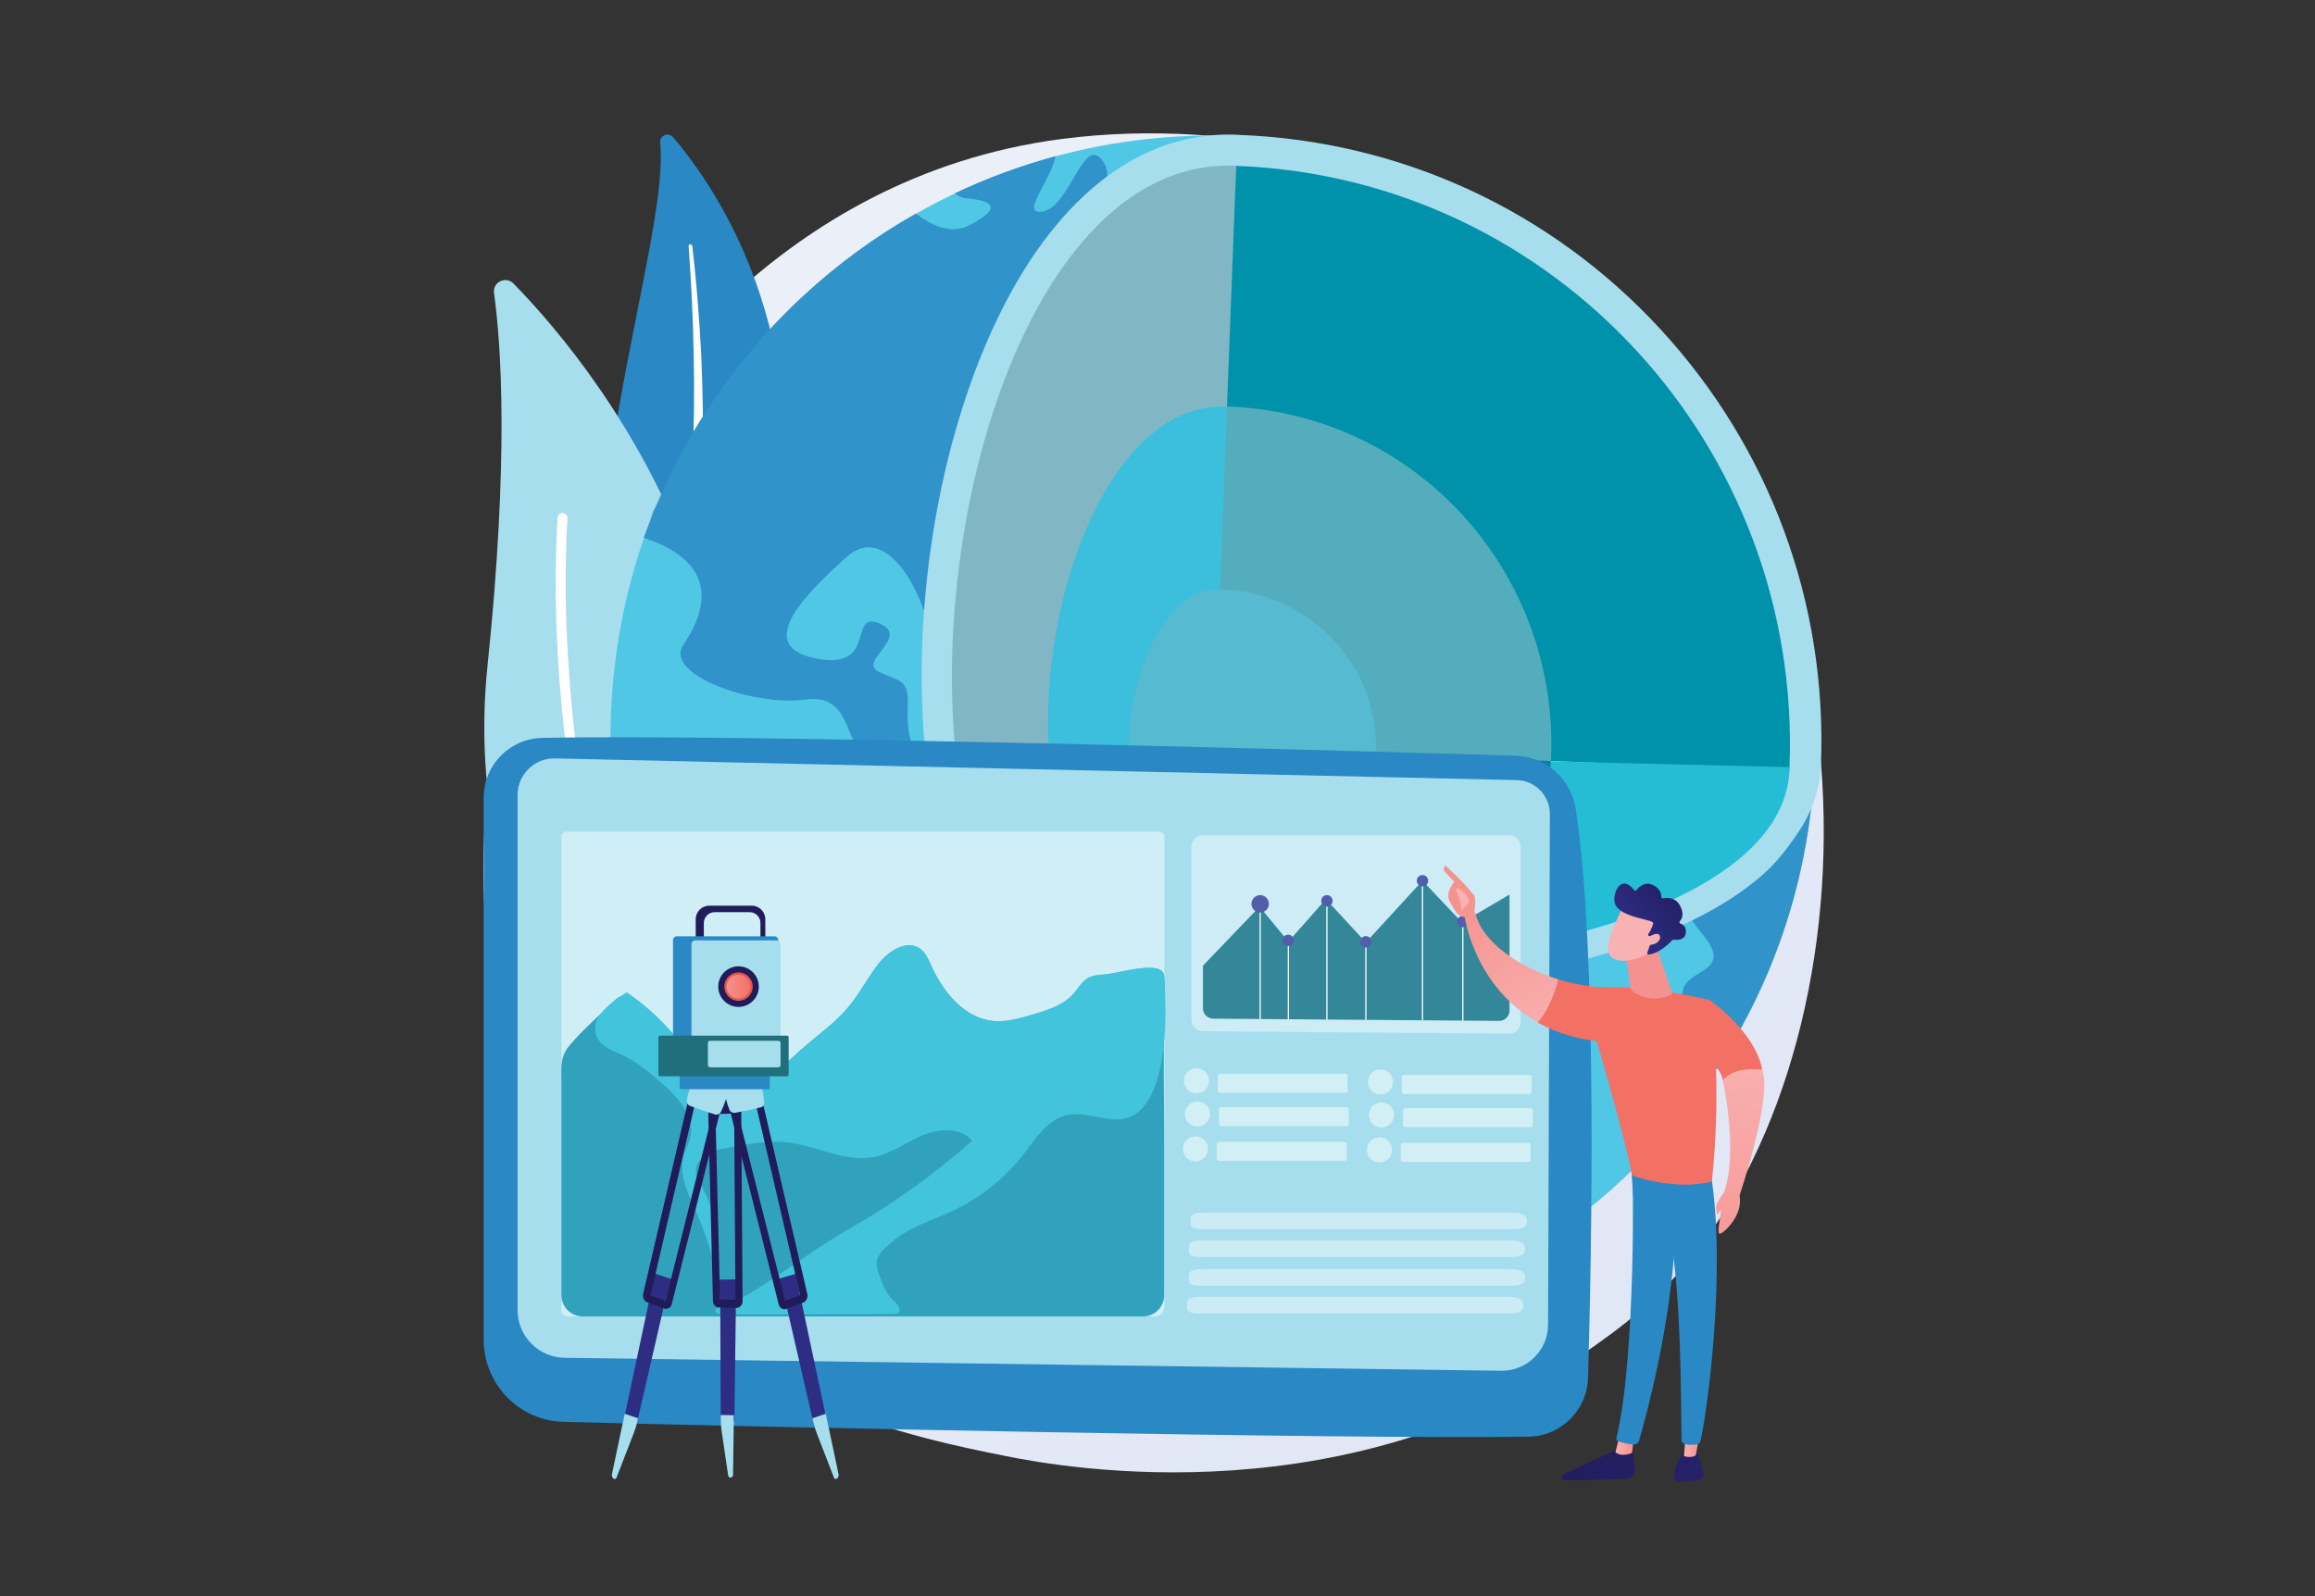 <?xml version="1.0" encoding="utf-8"?>
<!-- Generator: Adobe Illustrator 19.0.0, SVG Export Plug-In . SVG Version: 6.00 Build 0)  -->
<svg version="1.1" id="Layer_1" xmlns="http://www.w3.org/2000/svg" xmlns:xlink="http://www.w3.org/1999/xlink" x="0px" y="0px"
	 viewBox="0 0 1141 787" style="enable-background:new 0 0 1141 787;" xml:space="preserve">
<rect x="0" y="0" width="1141" height="787" fill="#333333" stroke="none"/>
<style type="text/css">
	.st0{fill:url(#XMLID_99_);}
	.st1{fill:#2A88C4;}
	.st2{fill:#FFFFFF;}
	.st3{fill:#A6DEED;}
	.st4{fill:#51C7E6;}
	.st5{fill:url(#XMLID_103_);}
	.st6{opacity:0.83;fill:#2A88C4;}
	.st7{fill:url(#XMLID_104_);}
	.st8{fill:url(#XMLID_106_);}
	.st9{fill:url(#XMLID_107_);}
	.st10{fill:#0092AA;}
	.st11{fill:#53ADBC;}
	.st12{fill:#25BDD6;}
	.st13{fill:#0B83A0;}
	.st14{fill:#81B7C4;}
	.st15{fill:#3CBFDD;}
	.st16{fill:#56BAD1;}
	.st17{opacity:0.47;fill:#FFFFFF;}
	.st18{fill:#31A2BC;}
	.st19{fill:#41C4DC;}
	.st20{opacity:0.44;fill:#FFFFFF;}
	.st21{fill:#348699;}
	.st22{fill:url(#XMLID_108_);}
	.st23{fill:url(#XMLID_109_);}
	.st24{fill:url(#XMLID_110_);}
	.st25{fill:url(#XMLID_112_);}
	.st26{fill:url(#XMLID_113_);}
	.st27{fill:url(#XMLID_114_);}
	.st28{opacity:0.42;fill:#FFFFFF;}
	.st29{opacity:0.5;fill:#FFFFFF;}
	.st30{fill:url(#XMLID_115_);}
	.st31{fill:url(#XMLID_116_);}
	.st32{fill:url(#XMLID_117_);}
	.st33{fill:url(#XMLID_118_);}
	.st34{fill:url(#XMLID_119_);}
	.st35{fill:url(#XMLID_121_);}
	.st36{fill:url(#XMLID_122_);}
	.st37{fill:url(#XMLID_124_);}
	.st38{fill:url(#XMLID_125_);}
	.st39{fill:url(#XMLID_127_);}
	.st40{fill:url(#XMLID_128_);}
	.st41{fill:#216F7C;}
	.st42{fill:url(#XMLID_129_);}
	.st43{fill:url(#XMLID_130_);}
	.st44{fill:url(#XMLID_131_);}
	.st45{fill:url(#XMLID_133_);}
	.st46{fill:url(#XMLID_134_);}
	.st47{fill:url(#XMLID_135_);}
	.st48{fill:url(#XMLID_137_);}
	.st49{fill:url(#XMLID_138_);}
	.st50{fill:url(#XMLID_142_);}
	.st51{fill:url(#XMLID_143_);}
	.st52{fill:url(#XMLID_144_);}
	.st53{fill:url(#XMLID_146_);}
	.st54{fill:url(#XMLID_147_);}
	.st55{fill:url(#XMLID_151_);}
	.st56{fill:url(#XMLID_152_);}
</style>
<g id="XMLID_100_">
	<linearGradient id="XMLID_99_" gradientUnits="userSpaceOnUse" x1="983.4" y1="921.904" x2="394.719" y2="190.799">
		<stop  offset="0" style="stop-color:#DBE2F3"/>
		<stop  offset="1" style="stop-color:#EAEFF8"/>
	</linearGradient>
	<path id="XMLID_97_" class="st0" d="M822.3,633c-13.6,14.2-26.4,23.4-36.5,30.6c-119.2,85.1-260.3,60.3-290.3,54.2
		c-44.3-8.9-129.9-26.2-191.7-98.6c-93.6-109.5-79-281.9-6.4-395.8c13.3-20.8,83.4-136.4,226-154.9c86.3-11.2,186.9,11.4,259.7,72.1
		C936,268,925.1,525.4,822.3,633z"/>
	<g id="XMLID_240_">
		<path id="XMLID_96_" class="st1" d="M325.4,70.2c-0.3-3.4,4-5.2,6.3-2.6c22.8,26.7,76.1,104.9,47.2,228.2
			c-36.3,154.7-9.9,215.5,26.9,254.8c0,0-54-22.5-82.8-84.4C252.4,314.2,331,131.4,325.4,70.2z"/>
		<path id="XMLID_95_" class="st2" d="M339.4,121.3c1.3,17.8,2.2,35.6,2.5,53.5c0.4,17.8,0.2,35.6-0.6,53.4
			c-0.8,17.8-1.9,35.6-3.8,53.3c-1.8,17.7-4.4,35.3-7,53c-2.5,17.7-5.2,35.5-6.1,53.6c-0.9,18.1,0.4,36.5,5,54.2
			c1.2,4.4,2.4,8.8,3.9,13.1c1.4,4.3,3,8.6,4.7,12.8c3.4,8.4,7.4,16.7,11.9,24.6c9.1,15.8,20.7,30.1,33.8,42.7
			c1.4,1.3,3.6,1.3,4.9-0.1c1.3-1.4,1.3-3.5,0-4.8l0,0c-3.1-3.1-6.1-6.3-9.1-9.6c-1.5-1.6-2.9-3.3-4.3-5c-1.4-1.7-2.8-3.4-4.1-5.1
			c-5.4-6.9-10.3-14.2-14.6-21.8c-8.7-15.2-15.2-31.7-19.6-48.6c-2.1-8.5-3.6-17.1-4.5-25.8c-0.8-8.7-1-17.5-0.6-26.3
			c0.7-17.6,3.2-35.2,5.6-52.9c2.4-17.7,4.7-35.5,6.2-53.4c0.8-8.9,1.4-17.9,1.9-26.8c0.3-4.5,0.4-9,0.6-13.4
			c0.1-4.5,0.3-9,0.3-13.4c0.3-17.9,0-35.8-0.8-53.7c-0.9-17.9-2.3-35.7-4.4-53.5c-0.1-0.5-0.5-0.9-1-0.8
			C339.7,120.4,339.4,120.8,339.4,121.3z"/>
	</g>
	<g id="XMLID_236_">
		<g id="XMLID_237_">
			<path id="XMLID_94_" class="st3" d="M331,547.4c-2.5,5.9-10.1,7.3-14.6,2.8c-24.8-24.9-88.6-101.5-76.1-222.2
				c10.6-101.9,6.7-158.1,3.2-183.5c-0.8-5.4,5.8-8.6,9.6-4.7C295,182.6,420.2,334.5,331,547.4z"/>
			<path id="XMLID_93_" class="st2" d="M322.4,547c-0.1,0.1-0.3,0.1-0.4,0.2c-1.3,0.5-2.7-0.2-3.2-1.5c-0.5-1.5-52.4-148.2-44-290.5
				c0.1-1.4,1.3-2.4,2.6-2.3c1.4,0.1,2.4,1.3,2.3,2.6C271.5,396.8,323,542.6,323.5,544C323.9,545.2,323.4,546.4,322.4,547z"/>
		</g>
	</g>
	<g id="XMLID_215_">
		<g id="XMLID_225_">
			<g id="XMLID_226_">
				<path id="XMLID_92_" class="st4" d="M894.4,375.3c-2.4,62.8-24.4,120.3-59.6,166.9c-0.1,0.2-0.6,0.4-0.6,0.6l0,0
					c-55.4,74.9-147.2,121.2-248,117.3c-8.2-0.3-16.1-1-24.2-2.4c0,0,0,0,0,0c0,0-0.1,0.5-0.1,0.5c-4-0.5-7.9-0.8-11.8-1.4
					c-1.4-0.2-2.8-0.3-4.2-0.6c-1.2-0.2-2.4-0.4-3.7-0.6c-1.1-0.2-2.1-0.4-3.2-0.6c-0.2-0.1-0.5-0.1-0.7-0.1
					c-2.6-0.5-5.1-1.1-7.7-1.7c0,0,0,0,0,0c-136.1-31.4-235.1-155.9-229.5-300.7c1.2-30.6,6.8-60,16.4-87.4
					c1.5-4.3,3.4-8.5,4.6-12.8l0,0c3.6-7,6.1-13.9,9.5-20.6c1.3-2.7,2.8-5.4,4.2-8c7.8-14.5,16.8-28.3,26.8-41.3
					c0.9-1.2,1.9-2.3,2.8-3.5c3.7-4.6,7.5-9.2,11.5-13.6c6-6.6,12.2-13,18.7-19c17-15.8,35.8-29.6,56-41c6.3-3.6,12.7-6.9,19.2-10
					c15.8-7.5,32.4-13.6,49.6-18.3c28.2-7.6,58-11.1,88.7-10c70.6,2.7,134.6,29.9,183.9,73c36.3,31.7,65.3,72.2,82.7,117.8
					c3.9,10.2,6.4,20.6,10.5,31.4l0,0c0,0-0.5,0.1-0.5,0.1C892.9,316.9,895.5,345.7,894.4,375.3z"/>
				<g id="XMLID_227_">
					
						<linearGradient id="XMLID_103_" gradientUnits="userSpaceOnUse" x1="497.517" y1="669.489" x2="406.039" y2="805.968" gradientTransform="matrix(0.999 3.830000e-002 -3.830000e-002 0.999 53.819 20.879)">
						<stop  offset="3.597120e-003" style="stop-color:#D191C0"/>
						<stop  offset="1" style="stop-color:#8172B4"/>
					</linearGradient>
					<path id="XMLID_91_" class="st5" d="M561.9,658.7L561.9,658.7L561.9,658.7L561.9,658.7C561.9,658.7,561.9,658.7,561.9,658.7z"
						/>
					<path id="XMLID_90_" class="st6" d="M658.6,466.5c-6.7,8.7-26.9,19.5-14.4,42.6c12.4,23.1-1.9,26.8-11,24.3
						c-9.1-2.4-37.5-4.7-33.3,8.4c4.2,13.1,12.2,18.3,1.6,22.9c-10.6,4.6-15.5,17.4-26.9,34.9c-11.3,17.5-35.9,1.1-29.1,19.3
						c6.8,18.3,12.6,16.7,11.4,29.2c-0.3,3.4,1.9,7.1,4.8,10.5c-4-0.5-7.9-1-11.9-1.7c-1.4-0.2-2.8-0.5-4.2-0.7
						c-1.2-0.2-2.4-0.4-3.7-0.7c-1.1-0.2-2.1-0.4-3.2-0.6c-0.2-0.1-0.2-0.1-0.4-0.1c-2.5-0.5-3.8-1-7.2-1.6l0,0
						c-2.2-2.2-0.7-4.5-0.2-6.9c4.2-23-27.1-40.1-31.8-56.5c-4.6-16.4,0.9-25.8,0.2-39.3c-0.7-13.4,4.3-31-2.9-42.6
						c-7.3-11.5-38.2-16.5-43.2-39.4c-5.1-22.8,10.1-56.2,15.6-61.7c5.5-5.6-24.5-33-39.2-34.4c-14.8-1.5-7.7-31.1-32.9-27.5
						c-25.3,3.4-69.8-12.3-59.9-27c8.2-12.1,22.1-39-19.5-52.8c1.5-4.3,3.3-8.5,4.6-12.8l0,0c3.6-7,6.1-13.9,9.5-20.6
						c1.3-2.7,2.8-5.4,4.2-8c7.8-14.5,16.8-28.3,26.8-41.3c0.9-1.2,1.9-2.3,2.8-3.5c3.7-4.6,7.6-9.2,11.5-13.6
						c6-6.6,12.2-13,18.7-19c17-15.8,35.8-29.6,56-41c8.1,6.2,17.5,10.1,25.9,6c20.6-10.5,7.4-12.8-0.9-13.5
						c-2.1-0.2-4.2-1.1-5.8-2.5c15.8-7.5,32.4-13.6,49.6-18.3c-1.7,11.3-17.9,29.1-6.4,27.3c13.4-2,20.1-37.6,29.4-25.4
						c9.4,12.3-11.9,27.2,7.9,18.9c19.8-8.2,23.2-28.2,44.5-17.6c21.4,10.7,19,22.3,25.1,21.4c6.1-0.9,25.2,13,12.9,23.4
						c-12.4,10.4-22.8-3.9-40.6-8.7c-17.8-4.8-17.9,9.9-26.3,12.9c-8.5,2.9-48.2-18.2-58.8-0.9c-10.7,17.1-15.5,29.2-0.5,29.3
						c14.9,0.2,16-3.7,14.4,7.3c-1.6,11,0.8,19.3,14.7,9.5c13.8-9.8,11.2-20,21.5-14.7c10.3,5.3,11.7,0.9,23.2-6.8
						c11.5-7.7,26.2-8,29.4,10.4c3.2,18.4-3.6,22.2-23.3,22.4c-19.7,0.2-21.7-6.1-28.6,10.1c-6.9,16.2-33.7,36.3-56.9,44.2
						c-23.1,7.8-32.6,20.4-32.7,37.8c-0.1,17.4-9.4,35.5-14.6,20.9c-5.2-14.6-20.4-39.5-37.5-23.9c-17.1,15.6-46.9,43.2-15.4,49.7
						c31.4,6.6,16.1-23.7,31.8-17.2c15.7,6.6-10.8,18.6-0.4,23.8c10.5,5.2,15.1,3.1,14.4,17.7c-0.6,14.6,2.4,28.8,15.6,23.1
						c13.2-5.7,30.9-33.6,49.1-16c18.1,17.6,16.9,15.4,26.9,10.8c10-4.5,15.7,10.5,19.5,17.3c3.8,6.9,19.9,0.6,31.9,21.1
						c12,20.5,16.9,24.2,31.8,17.6c14.9-6.6,20.6-1.1,24.1,9.2c3.4,10.2,12.8,0.7,16.6,14.2C667.3,459.9,665.3,457.7,658.6,466.5z"
						/>
					<g id="XMLID_228_">
						
							<linearGradient id="XMLID_104_" gradientUnits="userSpaceOnUse" x1="449.335" y1="637.194" x2="240.196" y2="949.216" gradientTransform="matrix(0.999 3.830000e-002 -3.830000e-002 0.999 53.819 20.879)">
							<stop  offset="3.597120e-003" style="stop-color:#D191C0"/>
							<stop  offset="1" style="stop-color:#8172B4"/>
						</linearGradient>
						<path id="XMLID_89_" class="st7" d="M717.9,226.1c-9.5-22.6,41.7-18.2,50.7-16.1c9.1,1.9,31.1-14,34.1-21.7
							c3.1-7.7,7.5-3.8,23.8-3.4c16.2,0.4,2-3.8-15.6-10.3c-17.6-6.6-2.3-6.6-18.3-20.2c-6.9-6-4.4-10.7,0.4-14.1
							c36.3,31.7,64.8,72.1,82.2,117.8c-0.5-0.2-1-0.3-1.5-0.3c-11.4-0.5-12.9-25.7-18.6-30.9c-5.6-5.1-0.4,13.8,0.8,21.6
							c1.1,7.7-3.2,1.1-9.1,7.9c-6,6.8-16.2,6.6-16.8-4c-0.5-10.6-7.6-21.3-22.5-26.7c-14.9-5.4-28.2-1.9-40.6,2.3
							C754.5,232.2,727.5,248.6,717.9,226.1z"/>
						<path id="XMLID_88_" class="st6" d="M834.8,542.8c1.3-7.6,3.3-15.4,0.2-18.4c-7.5-7.5-8.4-27.1-5.3-37
							c3.1-9.8,23.9-8.5,10.4-25.5c-13.6-17.1-25.6-37.3-19.2-48.3c6.4-11,4.6-11.9-6.6-12.3c-11.2-0.4-16.1-0.1-26.9-10.4
							c-10.8-10.5-27.4,22.8-68.4-6c-40.9-29.1-15.2-74.4,0.5-73.9c15.8,0.3,34.6-6.9,22.4-26.7c-12.2-19.9,8.1-21.8,17.8-17.1
							c9.7,4.7,27.7-6.3,45.8-10.9c18.1-4.6,16.2,24.6,25.9,30.8c9.8,6.2,28.7,2.3,38.8-6.7c7.2-6.4,8.4,1.4,15,9.1
							c7.1,27.3,10.3,56.1,9.2,85.8C892.1,438.4,870.2,496.1,834.8,542.8z"/>
						
							<linearGradient id="XMLID_106_" gradientUnits="userSpaceOnUse" x1="398.627" y1="603.207" x2="189.486" y2="915.231" gradientTransform="matrix(0.999 3.830000e-002 -3.830000e-002 0.999 53.819 20.879)">
							<stop  offset="3.597120e-003" style="stop-color:#D191C0"/>
							<stop  offset="1" style="stop-color:#8172B4"/>
						</linearGradient>
						<path id="XMLID_87_" class="st8" d="M773.1,191.2c0,0,13.3-5.4,8.9-15.1c-4.3-9.7-10.7-39.1-16.5-30.2
							c-5.8,9,1.6,27.3-0.5,34.9C763,188.5,762.8,192.6,773.1,191.2z"/>
						
							<linearGradient id="XMLID_107_" gradientUnits="userSpaceOnUse" x1="390.756" y1="597.93" x2="181.616" y2="909.953" gradientTransform="matrix(0.999 3.830000e-002 -3.830000e-002 0.999 53.819 20.879)">
							<stop  offset="3.597120e-003" style="stop-color:#D191C0"/>
							<stop  offset="1" style="stop-color:#8172B4"/>
						</linearGradient>
						<path id="XMLID_86_" class="st9" d="M760.4,181.8c-0.1-3.1,2.3-15.5-7.5-15.4c0,0-14.4,5.4-6.5,15.7
							C754.4,192.4,760.5,184.9,760.4,181.8z"/>
					</g>
				</g>
			</g>
		</g>
		<g id="XMLID_216_">
			<path id="XMLID_85_" class="st3" d="M818.4,162.3c-54-58.6-128-92.8-207.8-95.8l-1.4-0.1c-37.8-1.4-72.2,19.1-99.5,59.1
				c-27,39.5-46.3,98.1-52.9,160.6c-6.7,62.5,0.1,122.7,18.4,164.9l1.9,4.5l4.2,2.5c30.9,18,80.4,29.2,139.4,31.4
				c88.7,3.4,200.5-13.9,250.2-60.1c5.3-4.9,11.3-12.7,15.9-19.7c6.4-9.7,10.3-20.9,10.7-32.5l0,0
				C900.6,297.2,872.3,220.8,818.4,162.3z"/>
			<path id="XMLID_84_" class="st10" d="M882,377.9l-0.1,1.8l-283.7-10.9l-8.8-188.3l19.8-98.7l0.8,0C766.8,88,888,221.1,882,377.9z
				"/>
			<path id="XMLID_83_" class="st11" d="M764.5,373.4l-0.1,1.8l-166.2-6.4l6.5-168.4l0.7,0C697.4,204,768,281.5,764.5,373.4z"/>
			<path id="XMLID_82_" class="st12" d="M882,378.2l0,1.2c-3.8,98.2-294.2,124.1-392.4,67.5c-0.1,0-0.2-0.1-0.3-0.1
				c-0.1,0-0.2-0.1-0.3-0.2l38.7-27.6l0,0l33.2-23.7l0.3-0.2l37.3-26.5l0,0.4l0.8,0l77.1,3l0.7,0l87.7,3.4l0.2,0L882,378.2z"/>
			<path id="XMLID_81_" class="st13" d="M764.4,375.4l0-0.2l-166.4-6.4L527.2,419C592.8,454.2,762.2,433.8,764.4,375.4z"/>
			<path id="XMLID_80_" class="st14" d="M609.3,81.9l-11,286.5c0,0-0.2,0.1-0.4,0.2c-0.3,0.2-0.8,0.6-1.4,1
				c-0.2,0.2-0.5,0.4-0.8,0.5c-0.3,0.2-0.7,0.5-1,0.7c-1.4,1-3.2,2.3-5.2,3.7l-1.5,1.1l-2.4,1.7c-0.6,0.4-1.2,0.8-1.7,1.2
				l-23.1,16.5l-33.2,23.7l-38.7,27c-51.7-118.8,1.7-368.6,119.8-364L609.3,81.9z"/>
			<path id="XMLID_79_" class="st15" d="M526.9,418l0.4,0.8l71-50.3l6.4-168l-0.7,0C535.1,197.8,496.8,342.1,526.9,418z"/>
			<path id="XMLID_78_" class="st16" d="M678.1,370.7c0-0.4,0-0.1,0-0.3c1.6-42.3-32.8-78.2-75.1-79.8c-0.2,0-0.1-0.1-1.6-0.1
				c-0.9,0-0.8,0.1-0.9,0.1c-31.6-1.2-53.4,64.9-40.1,103.7c0,0,1.1,0.7,1.1,0.7c34.4,16.4,115.5,3.8,116.5-23c0-0.1,0,0,0-0.1
				C678,371.8,678.1,370.8,678.1,370.7z"/>
		</g>
	</g>
	<g id="XMLID_163_">
		<path id="XMLID_77_" class="st1" d="M238.4,393.3v267.2c0,22,17.5,40,39.5,40.5c97.6,2.5,382.5,8.6,475.4,7.3
			c16-0.2,28.9-13,29.4-29c1.8-62.1,4.7-211.4-6.1-280.7c-2.3-14.6-14.6-25.5-29.4-26c-81.8-2.6-387.2-10.9-480.1-8.8
			C251.1,364.2,238.4,377.2,238.4,393.3z"/>
		<path id="XMLID_76_" class="st3" d="M255.1,392v253.9c0,12.8,10.3,23.3,23.1,23.5l461.6,6.4c12.7,0.2,23.2-10,23.2-22.8l0.9-251.6
			c0-9.1-7.2-16.6-16.3-16.8l-474-10.7C263.5,373.6,255.1,381.8,255.1,392z"/>
		<path id="XMLID_75_" class="st17" d="M569.1,649H279.6c-1.6,0-2.9-1.3-2.9-2.9V412.4c0-1.3,1.1-2.4,2.4-2.4h292.4
			c1.3,0,2.4,1.1,2.4,2.4v231.8C573.9,646.8,571.7,649,569.1,649z"/>
		<path id="XMLID_74_" class="st18" d="M563.4,649H287.2c-5.8,0-10.5-4.7-10.5-10.5c0-18,0-36.1,0-54.1c0-16.9,0-33.9,0-50.8
			c0-8.3-0.8-12.6,4.4-18.7c6.2-7.3,13.9-13.8,20.7-20.6c1.3-1.3,2.7-2.7,4.5-3.2c4.6-1.4,8.6,3.3,11.4,7.3
			c7.8,11.3,16.9,21.7,27,30.9c2.8,2.5,5.7,5,9.2,6.5c7.3,3.1,15.9,1,22.8-3.1c6.8-4.1,12.3-9.9,18.3-15.2c7.9-7,16.7-13,23.4-21.1
			c5.5-6.6,9.5-14.5,14.8-21.3c5-6.3,14-12,20.4-7.3c2.7,2,4,5.2,5.4,8.3c5.9,13.1,16.4,25.9,30.6,27.3c6.5,0.6,13-1.2,19.3-3.1
			c7.5-2.2,15.4-4.6,20.5-10.5c2.2-2.6,3.9-5.7,6.9-7.5c2.4-1.4,5.3-1.6,8.1-1.8c7.4-0.5,28.6-7.6,29.4,0.7c0.5,5.3,0.2,14.5,0,20.7
			c-0.5,20.8,0,41.6,0,62.4c0,24.7,0,49.4,0,74C573.9,644.2,569.2,649,563.4,649z"/>
		<path id="XMLID_73_" class="st19" d="M544.8,551.4c-6.7-1.1-13.4-3.2-19.9-1.4c-9,2.5-14.5,11.3-20.2,18.8
			c-9.2,11.9-21.3,21.6-34.9,28c-10.3,4.9-21.7,8-30.2,15.5c-2.8,2.5-7.2,5.9-7.5,9.8c-0.2,2.8,0.8,5.5,1.8,8c1.5,4,3.2,8.1,6.4,11
			c1.9,1.7,4.4,4.7,2.3,6.2c-0.6,0.4-1.4,0.4-2.2,0.5c-28.1,0-56.2,0.4-84.4,0.3c-1.6,0-2.8-0.5-3.7-1.8c2.6-3.4,10.9-5,14.9-7.3
			c5.8-3.4,11.5-7.1,17.1-10.9c11.2-7.5,22.2-15.4,34-22.1c21.7-12.4,42.1-27,60.8-43.6c-5.6-6.7-16.2-6.1-24.3-2.7
			c-8.1,3.4-15.3,8.9-23.9,10.7c-14.5,2.9-28.7-5.8-43.5-7.3c-10.1-1-23,1.7-33,3.6c-5.7,1.1-11.8,5.4-11.4,11.2
			c0.2,2.7,1.8,5.1,3.1,7.4c6.2,10.9,8.2,24.1,5.4,36.3c-2.1-8.2-4.9-16.3-8.3-24c-4-8.9-8.9-18.5-6.2-27.9c0.8-2.9,2.4-5.5,3.1-8.4
			c2.5-9.9-5-19.4-12.7-26.2c-6.3-5.6-13.4-11.7-21.2-15.2c-5.8-2.6-12.9-5.1-12.9-12.8c0-7.8,10-14.3,15.6-17.9
			c8.7,5.9,16.6,13,23.4,21.1c4.7,5.6,9,11.8,14.2,16.9c9.2,8.9,18.6,12.1,30,5.4c6.8-4.1,12.3-9.9,18.3-15.2
			c7.9-7,16.7-13,23.4-21.1c5.5-6.6,9.5-14.5,14.8-21.3c5-6.3,14-12,20.4-7.3c2.7,2,4,5.2,5.4,8.3c5.9,13.1,16.4,25.9,30.6,27.3
			c6.5,0.6,13-1.2,19.3-3.1c7.5-2.2,15.4-4.6,20.5-10.5c2.2-2.6,3.9-5.7,6.9-7.5c2.4-1.4,5.3-1.6,8.1-1.8c7.4-0.5,28.6-7.6,29.4,0.7
			c1.8,17.9,3.1,72.9-24.6,70.7C547.8,551.9,546.3,551.7,544.8,551.4z"/>
		<g id="XMLID_195_">
			<path id="XMLID_72_" class="st20" d="M744.1,509.6l-151.5-1.2c-3,0-5.4-2.7-5.4-5.9v-84.8c0-3.3,2.4-5.9,5.4-5.9h151.5
				c3,0,5.4,2.7,5.4,5.9v86C749.6,506.9,747.1,509.6,744.1,509.6z"/>
			<path id="XMLID_71_" class="st21" d="M720.6,454.8l-19.5-20.6l-27.9,30.4l-19.7-21.3l-18.5,20.9L620.8,447l-27.9,29.1v21
				c0,2.8,2.2,5,5,5.1l141,1.1c2.8,0,5.1-2.3,5.1-5.1V441L720.6,454.8z"/>
			<rect id="XMLID_70_" x="720.7" y="454.3" class="st2" width="0.6" height="49"/>
			<rect id="XMLID_69_" x="700.8" y="434.2" class="st2" width="0.6" height="68.8"/>
			<rect id="XMLID_68_" x="672.9" y="464.3" class="st2" width="0.6" height="38.5"/>
			<rect id="XMLID_67_" x="653.7" y="444.1" class="st2" width="0.6" height="58.7"/>
			<rect id="XMLID_66_" x="634.7" y="463.6" class="st2" width="0.6" height="39.2"/>
			<rect id="XMLID_65_" x="620.8" y="445.6" class="st2" width="0.6" height="56.8"/>
			<linearGradient id="XMLID_108_" gradientUnits="userSpaceOnUse" x1="624.65" y1="434.743" x2="606.683" y2="489.063">
				<stop  offset="0" style="stop-color:#5560AB"/>
				<stop  offset="1" style="stop-color:#4C57A6"/>
			</linearGradient>
			<circle id="XMLID_64_" class="st22" cx="621.1" cy="445.6" r="4.3"/>
			<linearGradient id="XMLID_109_" gradientUnits="userSpaceOnUse" x1="637.308" y1="456.502" x2="625.471" y2="492.286">
				<stop  offset="0" style="stop-color:#5560AB"/>
				<stop  offset="1" style="stop-color:#4C57A6"/>
			</linearGradient>
			<circle id="XMLID_63_" class="st23" cx="634.9" cy="463.6" r="2.8"/>
			<linearGradient id="XMLID_110_" gradientUnits="userSpaceOnUse" x1="656.323" y1="436.976" x2="644.487" y2="472.76">
				<stop  offset="0" style="stop-color:#5560AB"/>
				<stop  offset="1" style="stop-color:#4C57A6"/>
			</linearGradient>
			<circle id="XMLID_62_" class="st24" cx="654" cy="444.1" r="2.8"/>
			<linearGradient id="XMLID_112_" gradientUnits="userSpaceOnUse" x1="675.516" y1="457.126" x2="663.68" y2="492.91">
				<stop  offset="0" style="stop-color:#5560AB"/>
				<stop  offset="1" style="stop-color:#4C57A6"/>
			</linearGradient>
			<circle id="XMLID_61_" class="st25" cx="673.2" cy="464.3" r="2.8"/>
			<linearGradient id="XMLID_113_" gradientUnits="userSpaceOnUse" x1="703.458" y1="427.105" x2="691.622" y2="462.889">
				<stop  offset="0" style="stop-color:#5560AB"/>
				<stop  offset="1" style="stop-color:#4C57A6"/>
			</linearGradient>
			<circle id="XMLID_60_" class="st26" cx="701.1" cy="434.2" r="2.8"/>
			<linearGradient id="XMLID_114_" gradientUnits="userSpaceOnUse" x1="723.321" y1="447.136" x2="711.485" y2="482.92">
				<stop  offset="0" style="stop-color:#5560AB"/>
				<stop  offset="1" style="stop-color:#4C57A6"/>
			</linearGradient>
			<circle id="XMLID_59_" class="st27" cx="721" cy="454.3" r="2.8"/>
		</g>
		<g id="XMLID_190_">
			<path id="XMLID_58_" class="st28" d="M745.3,597.8H593.1c-6.4,0-6.3,2.1-6.3,4.4c0,2.3-0.1,3.8,6.3,3.8h152.1
				c6.4,0,7.4-1.6,7.4-3.8C752.7,599.9,751.6,597.8,745.3,597.8z"/>
			<path id="XMLID_57_" class="st28" d="M744.4,611.5H592.2c-6.4,0-6.3,2.1-6.3,4.4c0,2.3-0.1,3.8,6.3,3.8h152.1
				c6.4,0,7.4-1.6,7.4-3.8C751.8,613.6,750.7,611.5,744.4,611.5z"/>
			<path id="XMLID_56_" class="st28" d="M744.4,625.7H592.2c-6.4,0-6.3,2.1-6.3,4.4c0,2.3-0.1,3.8,6.3,3.8h152.1
				c6.4,0,7.4-1.6,7.4-3.8C751.8,627.8,750.7,625.7,744.4,625.7z"/>
			<path id="XMLID_55_" class="st28" d="M743.4,639.3H591.3c-6.4,0-6.3,2.1-6.3,4.4s-0.1,3.8,6.3,3.8h152.1c6.4,0,7.4-1.6,7.4-3.8
				S749.8,639.3,743.4,639.3z"/>
		</g>
		<g id="XMLID_177_">
			<g id="XMLID_186_">
				<g id="XMLID_187_">
					<path id="XMLID_54_" class="st29" d="M663.1,538.8h-61.8c-0.6,0-1.1-0.5-1.1-1.1v-7.2c0-0.6,0.5-1.1,1.1-1.1h61.8
						c0.6,0,1.1,0.5,1.1,1.1v7.2C664.2,538.3,663.7,538.8,663.1,538.8z"/>
					<circle id="XMLID_53_" class="st29" cx="589.7" cy="532.8" r="6.2"/>
				</g>
			</g>
			<g id="XMLID_182_">
				<g id="XMLID_183_">
					<path id="XMLID_52_" class="st29" d="M663.7,555.2h-61.8c-0.6,0-1.1-0.5-1.1-1.1v-7.2c0-0.6,0.5-1.1,1.1-1.1h61.8
						c0.6,0,1.1,0.5,1.1,1.1v7.2C664.7,554.7,664.3,555.2,663.7,555.2z"/>
					<circle id="XMLID_51_" class="st29" cx="590.2" cy="549.2" r="6.2"/>
				</g>
			</g>
			<g id="XMLID_178_">
				<g id="XMLID_179_">
					<path id="XMLID_50_" class="st29" d="M662.6,572.3h-61.8c-0.6,0-1.1-0.5-1.1-1.1V564c0-0.6,0.5-1.1,1.1-1.1h61.8
						c0.6,0,1.1,0.5,1.1,1.1v7.2C663.7,571.8,663.2,572.3,662.6,572.3z"/>
					<circle id="XMLID_49_" class="st29" cx="589.2" cy="566.4" r="6.2"/>
				</g>
			</g>
		</g>
		<g id="XMLID_164_">
			<g id="XMLID_173_">
				<g id="XMLID_174_">
					<path id="XMLID_48_" class="st29" d="M753.8,539.3h-61.8c-0.6,0-1.1-0.5-1.1-1.1l0-7.2c0-0.6,0.5-1.1,1.1-1.1h61.8
						c0.6,0,1.1,0.5,1.1,1.1v7.2C754.9,538.8,754.4,539.3,753.8,539.3z"/>
					<circle id="XMLID_47_" class="st29" cx="680.4" cy="533.4" r="6.2"/>
				</g>
			</g>
			<g id="XMLID_169_">
				<g id="XMLID_170_">
					<path id="XMLID_46_" class="st29" d="M754.4,555.7h-61.8c-0.6,0-1.1-0.5-1.1-1.1v-7.2c0-0.6,0.5-1.1,1.1-1.1h61.8
						c0.6,0,1.1,0.5,1.1,1.1v7.2C755.4,555.2,755,555.7,754.4,555.7z"/>
					<circle id="XMLID_45_" class="st29" cx="680.9" cy="549.7" r="6.2"/>
				</g>
			</g>
			<g id="XMLID_165_">
				<g id="XMLID_166_">
					<path id="XMLID_44_" class="st29" d="M753.3,572.8h-61.8c-0.6,0-1.1-0.5-1.1-1.1v-7.2c0-0.6,0.5-1.1,1.1-1.1h61.8
						c0.6,0,1.1,0.5,1.1,1.1v7.2C754.4,572.4,753.9,572.8,753.3,572.8z"/>
					<circle id="XMLID_43_" class="st29" cx="679.9" cy="566.9" r="6.2"/>
				</g>
			</g>
		</g>
	</g>
	<g id="XMLID_123_">
		<g id="XMLID_154_">
			<g id="XMLID_157_">
				
					<linearGradient id="XMLID_115_" gradientUnits="userSpaceOnUse" x1="-71.179" y1="1399.79" x2="-35.049" y2="1337.625" gradientTransform="matrix(-1 0 0 1 714.404 0)">
					<stop  offset="0" style="stop-color:#201B59"/>
					<stop  offset="1" style="stop-color:#2D2D84"/>
				</linearGradient>
				<path id="XMLID_42_" class="st30" d="M355.2,701c0-0.5,0-0.9,0-1.4l0-1.9l0-1.3l-0.2-53.6l-0.6-11.9l8.4-0.2l-0.1,12.2
					l-0.7,55.1l0,2.5C359.6,700.2,357.4,700.5,355.2,701z"/>
				<g id="XMLID_158_">
					
						<linearGradient id="XMLID_116_" gradientUnits="userSpaceOnUse" x1="3781.31" y1="1794.04" x2="3765.37" y2="1820.075" gradientTransform="matrix(0.959 0.282 -0.265 0.901 -4328.49 -784.096)">
						<stop  offset="0" style="stop-color:#201B59"/>
						<stop  offset="1" style="stop-color:#2D2D84"/>
					</linearGradient>
					<path id="XMLID_159_" class="st31" d="M354.3,644.6c-1.6,0-2.8-1.4-2.9-3.1l-2.5-100.8c-0.1-2,0.8-3.9,2.1-5.1
						c0.9-0.8,2-1.2,3.2-1.2c0.6,0,1.3,0.1,1.8,0.4l5.6,2.3c2.2,0.9,3.7,3.3,3.7,6l0.7,98.4c0,0.9-0.3,1.7-0.9,2.3
						c-0.6,0.6-1.3,1-2.1,1L354.3,644.6z M353.2,538.6c-0.5,0.4-0.8,1.2-0.8,1.9l2.5,100.2l7.6,0.1l-0.7-97.9c0-1.1-0.6-2.1-1.4-2.4
						l-5.6-2.3c-0.2-0.1-0.4-0.1-0.6-0.1C353.8,538.3,353.5,538.4,353.2,538.6z"/>
				</g>
			</g>
			<path id="XMLID_39_" class="st3" d="M355.2,697.6l0,1.9c0,1.9,0.2,3.7,0.4,5.5l3.3,22.4c0.1,0.6,0.5,1,1,1.1c0.4,0,0.7-0.1,1-0.5
				c0.3-0.3,0.5-0.8,0.4-1.2l0.4-29.1L355.2,697.6z"/>
			
				<linearGradient id="XMLID_117_" gradientUnits="userSpaceOnUse" x1="354.714" y1="546.286" x2="368.793" y2="522.111" gradientTransform="matrix(-1 0 0 1 714.404 0)">
				<stop  offset="0" style="stop-color:#201B59"/>
				<stop  offset="1" style="stop-color:#2D2D84"/>
			</linearGradient>
			<path id="XMLID_38_" class="st32" d="M364,548.8c-3.9,0.3-8.2,0.4-12.9,0.4c-1.2,0-2.2-0.8-2.4-2c-0.7-3.2-0.9-6.9-0.7-10.9
				c0-1.2,0.9-2.2,2-2.4c4.5-0.8,9.4-0.2,14.6,1.5c1,0.3,1.7,1.2,1.8,2.2c0.3,3.1,0.3,6.1,0.1,8.9
				C366.2,547.8,365.2,548.7,364,548.8z"/>
		</g>
		<g id="XMLID_145_">
			<g id="XMLID_148_">
				
					<linearGradient id="XMLID_118_" gradientUnits="userSpaceOnUse" x1="-99.349" y1="1383.418" x2="-63.219" y2="1321.253" gradientTransform="matrix(-1 0 0 1 714.404 0)">
					<stop  offset="0" style="stop-color:#201B59"/>
					<stop  offset="1" style="stop-color:#2D2D84"/>
				</linearGradient>
				<path id="XMLID_37_" class="st33" d="M400.4,699.2l-0.3-1.3l-12.6-54.7l-4.3-12.6l8.9-2.6l2.7,12.6l12,56.5l0.8,3.5
					c-2,1.2-3.9,2.7-5.7,4.2c-0.4-1.2-0.7-2.3-1-3.6L400.4,699.2z"/>
				<g id="XMLID_149_">
					
						<linearGradient id="XMLID_119_" gradientUnits="userSpaceOnUse" x1="3762.614" y1="2051.164" x2="3746.674" y2="2077.198" gradientTransform="matrix(1 0 0 1 -4280.138 0)">
						<stop  offset="0" style="stop-color:#201B59"/>
						<stop  offset="1" style="stop-color:#2D2D84"/>
					</linearGradient>
					<path id="XMLID_150_" class="st34" d="M383.8,643.1l-25.6-102c-0.5-1.9-0.2-4.1,0.8-5.7c1.1-1.7,2.8-2.7,4.6-2.6l5.9,0.2
						c2.4,0.1,4.5,2,5.1,4.8L397.9,638c0.2,0.8,0.1,1.7-0.3,2.5c-0.4,0.8-1,1.4-1.8,1.7l-8.4,3.1c-0.3,0.1-0.6,0.2-0.9,0.2
						C385.3,645.4,384.2,644.5,383.8,643.1z M371.2,538.7c-0.3-1.1-1-1.8-1.8-1.9l-5.9-0.2l-0.1,0c-0.6,0-1.1,0.3-1.5,1
						c-0.4,0.7-0.6,1.7-0.4,2.6L387,641.3l7.4-2.7L371.2,538.7z"/>
				</g>
			</g>
			<path id="XMLID_34_" class="st3" d="M400.4,699.2l0.5,2c0.4,1.9,1,3.7,1.7,5.5l8.4,21.7c0.2,0.6,0.7,0.9,1.2,0.7
				c0.4-0.1,0.7-0.4,0.9-0.9c0.2-0.4,0.3-0.9,0.2-1.4l-6.3-29.8L400.4,699.2z"/>
			<path id="XMLID_33_" class="st3" d="M375,545.9c-3.8,1-8,1.9-12.7,2.7c-1.2,0.2-2.3-0.4-2.8-1.5c-1.2-3-2.1-6.6-2.7-10.6
				c-0.2-1.1,0.5-2.3,1.5-2.7c4.2-1.6,9.2-1.8,14.6-1.2c1,0.1,1.9,0.8,2.1,1.8c0.9,3,1.4,5.9,1.6,8.8
				C377,544.5,376.2,545.6,375,545.9z"/>
		</g>
		<g id="XMLID_136_">
			<g id="XMLID_139_">
				
					<linearGradient id="XMLID_121_" gradientUnits="userSpaceOnUse" x1="-40.574" y1="1417.574" x2="-4.444" y2="1355.41" gradientTransform="matrix(-1 0 0 1 714.404 0)">
					<stop  offset="0" style="stop-color:#201B59"/>
					<stop  offset="1" style="stop-color:#2D2D84"/>
				</linearGradient>
				<path id="XMLID_32_" class="st35" d="M308.1,697l12-56.5l2.7-12.6l8.5,2.8l-3.9,12.4l-12.6,54.7l-0.3,1.3l-0.5,2
					c-0.3,1.1-0.6,2.2-0.9,3.2c-2.2-0.1-4.4-0.2-6.6-0.4L308.1,697z"/>
				<g id="XMLID_140_">
					
						<linearGradient id="XMLID_122_" gradientUnits="userSpaceOnUse" x1="96.36" y1="1393.803" x2="80.42" y2="1419.837" gradientTransform="matrix(-1 0 0 1 926.355 0)">
						<stop  offset="0" style="stop-color:#201B59"/>
						<stop  offset="1" style="stop-color:#2D2D84"/>
					</linearGradient>
					<path id="XMLID_141_" class="st36" d="M327.5,645.2l-8.4-3.1c-0.8-0.3-1.4-0.9-1.8-1.7c-0.4-0.8-0.5-1.6-0.3-2.5l23.3-100.3
						c0.6-2.7,2.7-4.7,5.1-4.8l5.9-0.2c1.8-0.1,3.5,0.9,4.6,2.6c1,1.6,1.3,3.8,0.8,5.7l-25.6,102c-0.3,1.4-1.4,2.3-2.7,2.3h0
						C328.1,645.4,327.8,645.3,327.5,645.2z M345.6,536.8c-0.8,0-1.6,0.8-1.8,1.9l-23.2,100l7.4,2.7l25.4-101.3
						c0.2-0.9,0.1-1.8-0.4-2.5c-0.4-0.6-0.9-1-1.5-1L345.6,536.8z"/>
				</g>
			</g>
			<path id="XMLID_29_" class="st3" d="M314.5,699.2l-0.5,2c-0.4,1.9-1,3.7-1.7,5.5l-8.4,21.7c-0.2,0.6-0.7,0.9-1.2,0.7
				c-0.4-0.1-0.7-0.4-0.9-0.9c-0.2-0.4-0.3-0.9-0.2-1.4l6.3-29.8L314.5,699.2z"/>
			<path id="XMLID_28_" class="st3" d="M352.3,549.4c-3.7-1.1-7.8-2.5-12.2-4.2c-1.1-0.4-1.8-1.6-1.6-2.7c0.5-3.2,1.6-6.7,3.2-10.5
				c0.5-1.1,1.6-1.7,2.7-1.5c4.5,0.8,8.8,3.2,13.1,6.6c0.8,0.6,1.2,1.7,0.9,2.7c-0.8,3-1.8,5.8-3.1,8.4
				C354.8,549.2,353.5,549.8,352.3,549.4z"/>
		</g>
		<path id="XMLID_27_" class="st1" d="M335.6,537h43.2c0.3,0,0.6-0.3,0.6-0.6v-7.2c0-0.3-0.3-0.6-0.6-0.6h-43.2
			c-0.3,0-0.6,0.3-0.6,0.6v7.2C335,536.7,335.3,537,335.6,537z"/>
		
			<linearGradient id="XMLID_124_" gradientUnits="userSpaceOnUse" x1="365.39" y1="421.171" x2="370.172" y2="402.841" gradientTransform="matrix(-1 0 0 1 714.404 0)">
			<stop  offset="0" style="stop-color:#201B59"/>
			<stop  offset="1" style="stop-color:#2D2D84"/>
		</linearGradient>
		<path id="XMLID_132_" class="st37" d="M377.2,453.2c0-3.7-3-6.7-6.7-6.7h-20.9c-3.7,0-6.7,3-6.7,6.7v20.9c0,3.7,3,6.7,6.7,6.7
			h20.9c3.7,0,6.7-3,6.7-6.7V453.2z M374.8,472.3c0,2.9-2.4,5.3-5.3,5.3h-17.3c-2.9,0-5.3-2.4-5.3-5.3V455c0-2.9,2.4-5.3,5.3-5.3
			h17.3c2.9,0,5.3,2.4,5.3,5.3V472.3z"/>
		<path id="XMLID_24_" class="st1" d="M333.6,511.9h48.1c1,0,1.9-0.8,1.9-1.9v-46.5c0-1-0.8-1.9-1.9-1.9h-48.1c-1,0-1.9,0.8-1.9,1.9
			V510C331.7,511,332.6,511.9,333.6,511.9z"/>
		<path id="XMLID_23_" class="st3" d="M342.7,512.3h40.1c1,0,1.9-0.8,1.9-1.9v-44.9c0-1-0.8-1.9-1.9-1.9h-40.1c-1,0-1.9,0.8-1.9,1.9
			v44.9C340.9,511.4,341.7,512.3,342.7,512.3z"/>
		<g id="XMLID_126_">
			
				<linearGradient id="XMLID_125_" gradientUnits="userSpaceOnUse" x1="376.279" y1="452.463" x2="396.601" y2="425.764" gradientTransform="matrix(-1 0 0 1 714.404 0)">
				<stop  offset="0" style="stop-color:#201B59"/>
				<stop  offset="1" style="stop-color:#2D2D84"/>
			</linearGradient>
			<circle id="XMLID_22_" class="st38" cx="364" cy="486.4" r="10"/>
			
				<linearGradient id="XMLID_127_" gradientUnits="userSpaceOnUse" x1="354.607" y1="434.754" x2="345.698" y2="545.35" gradientTransform="matrix(-1 0 0 1 714.404 0)">
				<stop  offset="0" style="stop-color:#E1483D"/>
				<stop  offset="1" style="stop-color:#E9625B"/>
			</linearGradient>
			<circle id="XMLID_21_" class="st39" cx="364" cy="486.4" r="7"/>
			
				<linearGradient id="XMLID_128_" gradientUnits="userSpaceOnUse" x1="344.536" y1="486.399" x2="356.358" y2="486.399" gradientTransform="matrix(-1 0 0 1 714.404 0)">
				<stop  offset="0" style="stop-color:#F37064"/>
				<stop  offset="1" style="stop-color:#F5928F"/>
			</linearGradient>
			<circle id="XMLID_20_" class="st40" cx="364" cy="486.4" r="5.9"/>
		</g>
		<path id="XMLID_19_" class="st41" d="M325.3,530.6h62.6c0.4,0,0.8-0.3,0.8-0.8v-18.4c0-0.4-0.3-0.8-0.8-0.8h-62.6
			c-0.4,0-0.8,0.3-0.8,0.8v18.4C324.6,530.3,324.9,530.6,325.3,530.6z"/>
		<path id="XMLID_18_" class="st3" d="M350,526.2h33.6c0.6,0,1.1-0.5,1.1-1.1v-10.9c0-0.6-0.5-1.1-1.1-1.1H350
			c-0.6,0-1.1,0.5-1.1,1.1v10.9C348.9,525.7,349.4,526.2,350,526.2z"/>
	</g>
	<g id="XMLID_101_">
		<g id="XMLID_120_">
			<linearGradient id="XMLID_129_" gradientUnits="userSpaceOnUse" x1="720.769" y1="443.358" x2="757.032" y2="517.477">
				<stop  offset="0" style="stop-color:#F5928F"/>
				<stop  offset="1" style="stop-color:#F8B2B1"/>
			</linearGradient>
			<path id="XMLID_17_" class="st42" d="M722.3,452.2c-0.2,0.8,2.6,2,4.3-1.2c0.1-1.5,1-8.1,0.1-9.3c-4.9-6.6-14.3-15-14.3-15
				c-1.6,1.6-0.3,3.1-0.3,3.1l4.6,4.8c-1,1.7-2.1,3.2-2.7,5.3c-0.4,1.6-0.2,3.3,0.6,4.7c0.8,1.4,1.9,3.3,2.9,4.8
				C719.5,452.2,722.3,452.2,722.3,452.2z"/>
			<linearGradient id="XMLID_130_" gradientUnits="userSpaceOnUse" x1="737.356" y1="500.104" x2="726.995" y2="463.443">
				<stop  offset="0" style="stop-color:#F5928F"/>
				<stop  offset="1" style="stop-color:#F8B2B1"/>
			</linearGradient>
			<path id="XMLID_16_" class="st43" d="M718.7,437.7l4.2,3.5l1.3,3.5l-3.7,4.1c0,0-1.3-7-2.2-8.5
				C717.3,438.9,717.8,438.1,718.7,437.7z"/>
		</g>
		<g id="XMLID_102_">
			
				<linearGradient id="XMLID_131_" gradientUnits="userSpaceOnUse" x1="4680.64" y1="704.482" x2="4578.848" y2="815.203" gradientTransform="matrix(-1 0 0 1 5452.765 0)">
				<stop  offset="0" style="stop-color:#201B59"/>
				<stop  offset="1" style="stop-color:#2D2D84"/>
			</linearGradient>
			<path id="XMLID_15_" class="st44" d="M804.3,712.7c0,0,1.1,6,1.6,11.9c0.2,2.3-1.6,4.3-3.9,4.4c-7.9,0.3-24.7,1-30.7,0.7
				c-0.9,0-1.5-1-1.2-1.8c0.3-0.7,0.8-1.3,1.5-1.6l27.8-12.8L804.3,712.7z"/>
			
				<linearGradient id="XMLID_133_" gradientUnits="userSpaceOnUse" x1="4647.6" y1="712.706" x2="4656.642" y2="712.706" gradientTransform="matrix(-1 0 0 1 5452.765 0)">
				<stop  offset="0" style="stop-color:#F5928F"/>
				<stop  offset="1" style="stop-color:#F8B2B1"/>
			</linearGradient>
			<path id="XMLID_14_" class="st45" d="M805.2,709.2l-0.8,7.1c0,0-4.9,2.3-8.2-0.3l2-8L805.2,709.2z"/>
			<path id="XMLID_13_" class="st1" d="M804.5,575c0.4,1.9,2,93-7.8,133.9c-0.2,0.7,0.2,1.4,0.8,1.6c1.5,0.6,4.4,1.5,7.9,1.6
				c1.1,0,2.1-0.7,2.4-1.7c2.8-9.5,16.1-57,17.9-102.3c1.9-50.7,0-1.7,0-1.7l-1.1-31.3L804.5,575z"/>
			
				<linearGradient id="XMLID_134_" gradientUnits="userSpaceOnUse" x1="4657.805" y1="683.489" x2="4556.013" y2="794.209" gradientTransform="matrix(-1 0 0 1 5452.765 0)">
				<stop  offset="0" style="stop-color:#201B59"/>
				<stop  offset="1" style="stop-color:#2D2D84"/>
			</linearGradient>
			<path id="XMLID_12_" class="st46" d="M836.3,715.8c0,0,1.7,3,3.3,11c0.3,1.4-0.7,2.8-2.2,3c-2.6,0.3-6.6,0.6-9.8,0.6
				c-1.5,0-2.6-1.3-2.5-2.8c0.4-2.9,1.5-7.7,4.9-11.5L836.3,715.8z"/>
			
				<linearGradient id="XMLID_135_" gradientUnits="userSpaceOnUse" x1="4615.014" y1="712.242" x2="4622.821" y2="712.242" gradientTransform="matrix(-1 0 0 1 5452.765 0)">
				<stop  offset="0" style="stop-color:#F5928F"/>
				<stop  offset="1" style="stop-color:#F8B2B1"/>
			</linearGradient>
			<path id="XMLID_11_" class="st47" d="M837.8,706.7l-2,10.8c0,0-2,1.5-5.8,0.4l0.9-11.6L837.8,706.7z"/>
			<path id="XMLID_10_" class="st1" d="M843.1,577.8c8,48.1-1.7,118.9-5,132.7c-0.2,0.8-0.9,1.5-1.7,1.6c-1.5,0.2-3.9,0.4-6.2-0.2
				c-0.8-0.2-1.4-1-1.4-1.8c-0.4-11.2,0.4-80-7.1-107.1c-0.4-1.4-1.2-2.6-2.4-3.4l-14.4-10.2l-1.1-16.6L843.1,577.8z"/>
			<g id="XMLID_111_">
				
					<linearGradient id="XMLID_137_" gradientUnits="userSpaceOnUse" x1="5353.869" y1="-515.187" x2="5435.161" y2="-633.14" gradientTransform="matrix(-1 0 0 1 5452.765 0)">
					<stop  offset="0" style="stop-color:#F37064"/>
					<stop  offset="1" style="stop-color:#F5928F"/>
				</linearGradient>
				<path id="XMLID_9_" class="st48" d="M792.3,486.7c23.9-0.4,50.2,6.3,50.2,6.3c7.1,41.5,1.2,89.5,1.2,89.5
					c-18.5,4.8-39.3-3-39.3-3c-3.1-17.4-17.4-66.2-17.4-66.2c-11.7-1.4-21.3-4.8-29.2-9.3c6-7,8.9-15.9,10.1-21.2
					C776.4,485.4,784.9,486.8,792.3,486.7z"/>
				<linearGradient id="XMLID_138_" gradientUnits="userSpaceOnUse" x1="729.469" y1="439.102" x2="765.731" y2="513.221">
					<stop  offset="0" style="stop-color:#F5928F"/>
					<stop  offset="1" style="stop-color:#F8B2B1"/>
				</linearGradient>
				<path id="XMLID_8_" class="st49" d="M721.8,451.5c2.3-2.8,5.3-1.5,5.3-1.5c3.5,14.8,21.9,26.9,40.9,32.8
					c-1.2,5.3-4.1,14.2-10.1,21.2C726.4,486.3,721.8,451.5,721.8,451.5z"/>
			</g>
			
				<linearGradient id="XMLID_142_" gradientUnits="userSpaceOnUse" x1="5327.212" y1="-533.555" x2="5408.504" y2="-651.508" gradientTransform="matrix(-1 0 0 1 5452.765 0)">
				<stop  offset="0" style="stop-color:#F37064"/>
				<stop  offset="1" style="stop-color:#F5928F"/>
			</linearGradient>
			<path id="XMLID_7_" class="st50" d="M833.4,516.1l9.2-23.1c0,0,22.3,15.2,26,34.4c-4.2,0.3-11.9,1.4-19.4,5.2
				C847.5,523.5,833.4,516.1,833.4,516.1z"/>
			<linearGradient id="XMLID_143_" gradientUnits="userSpaceOnUse" x1="819.739" y1="468.789" x2="844.844" y2="434.519">
				<stop  offset="0" style="stop-color:#F5928F"/>
				<stop  offset="1" style="stop-color:#F8B2B1"/>
			</linearGradient>
			<path id="XMLID_6_" class="st51" d="M816.5,467.3l7.6,22c0.1,0.4,0,0.8-0.4,1c-2.1,1.1-9.5,4.5-18.5-1.2
				c-0.9-0.6-1.6-1.6-1.7-2.7l-2.5-19H816.5z"/>
			<g id="XMLID_105_">
				
					<linearGradient id="XMLID_144_" gradientUnits="userSpaceOnUse" x1="2682.206" y1="-1939.976" x2="2648.334" y2="-1920.051" gradientTransform="matrix(-0.746 -0.666 -0.666 0.746 -320.727 -2030.202)">
					<stop  offset="0" style="stop-color:#F5928F"/>
					<stop  offset="1" style="stop-color:#F8B2B1"/>
				</linearGradient>
				<path id="XMLID_5_" class="st52" d="M800,446.9c0,0-8.3,15.7-7.3,22.1c1.1,6.3,11.4,5.9,20.4,0.7l6.3-17L800,446.9z"/>
				
					<linearGradient id="XMLID_146_" gradientUnits="userSpaceOnUse" x1="-2502.271" y1="1068.575" x2="-2495.047" y2="1109.781" gradientTransform="matrix(-0.746 -0.666 -0.666 0.746 -320.727 -2030.202)">
					<stop  offset="0" style="stop-color:#201B59"/>
					<stop  offset="1" style="stop-color:#2D2D84"/>
				</linearGradient>
				<path id="XMLID_4_" class="st53" d="M812.7,461.4c-0.4-0.2-0.5-0.6-0.3-0.9c0.7-1,1.9-3.1,2.3-4.9c0,0,1.5-1-3.8-2.2
					c-5.3-1.3-13.2-3.2-14.9-7.8c-1.6-4.4,2.6-15.5,9.5-6.7c0.3,0.3,0.8,0.3,1,0c1.1-1.5,4.1-4.5,8.1-2.6c3.8,1.7,4.2,4.5,4.2,5.9
					c0,0.4,0.4,0.7,0.8,0.7c1.9-0.4,6.6-0.7,8.7,4.1c1.8,3.9,0.6,6.1-0.4,7.2c-0.3,0.4-0.2,0.9,0.3,1.1c1.3,0.4,2.9,1.5,2.7,4.4
					c-0.2,4.1-4.8,3.7-6.1,3.6c-0.2,0-0.4,0-0.6,0.2c-1.1,1.2-6.2,6.5-11.6,7.1c-0.5,0.1-0.8-0.4-0.7-0.9l2.4-6.9
					c0.1-0.3,0-0.7-0.4-0.8L812.7,461.4z"/>
				
					<linearGradient id="XMLID_147_" gradientUnits="userSpaceOnUse" x1="2678.743" y1="-1945.862" x2="2644.872" y2="-1925.938" gradientTransform="matrix(-0.746 -0.666 -0.666 0.746 -320.727 -2030.202)">
					<stop  offset="0" style="stop-color:#F5928F"/>
					<stop  offset="1" style="stop-color:#F8B2B1"/>
				</linearGradient>
				<path id="XMLID_3_" class="st54" d="M811.8,462.4c0,0,5.9-4.1,6.4-0.6c0.4,3.4-5.4,5-8.2,3.7L811.8,462.4z"/>
			</g>
			
				<linearGradient id="XMLID_151_" gradientUnits="userSpaceOnUse" x1="-1489.417" y1="649.691" x2="-1508.207" y2="514.749" gradientTransform="matrix(-1 0 0 1 -645.915 0)">
				<stop  offset="0" style="stop-color:#F5928F"/>
				<stop  offset="1" style="stop-color:#F8B2B1"/>
			</linearGradient>
			<path id="XMLID_2_" class="st55" d="M849.1,532.5c0,0,7.8,35.2,0.7,55c8.7,4,7.1,3.3,7.1,3.3s17.1-50.1,11.6-63.4
				C857.6,526.2,852.2,529.1,849.1,532.5z"/>
			
				<linearGradient id="XMLID_152_" gradientUnits="userSpaceOnUse" x1="-1491.655" y1="636.71" x2="-1506.649" y2="529.026" gradientTransform="matrix(-1 0 0 1 -645.915 0)">
				<stop  offset="0" style="stop-color:#F5928F"/>
				<stop  offset="1" style="stop-color:#F8B2B1"/>
			</linearGradient>
			<path id="XMLID_1_" class="st56" d="M849.9,587.5c0,0-4.5,5.8-4.1,8.1c0.4,2.3,0.4,3.2,0.4,3.2s2.2-1.5,2.1-3.5
				c-0.3,6.2-2.4,13.3-0.5,12.9c1.9-0.3,11.7-9.4,9.5-19C852.3,585.8,850.8,586.1,849.9,587.5z"/>
		</g>
	</g>
</g>
</svg>

